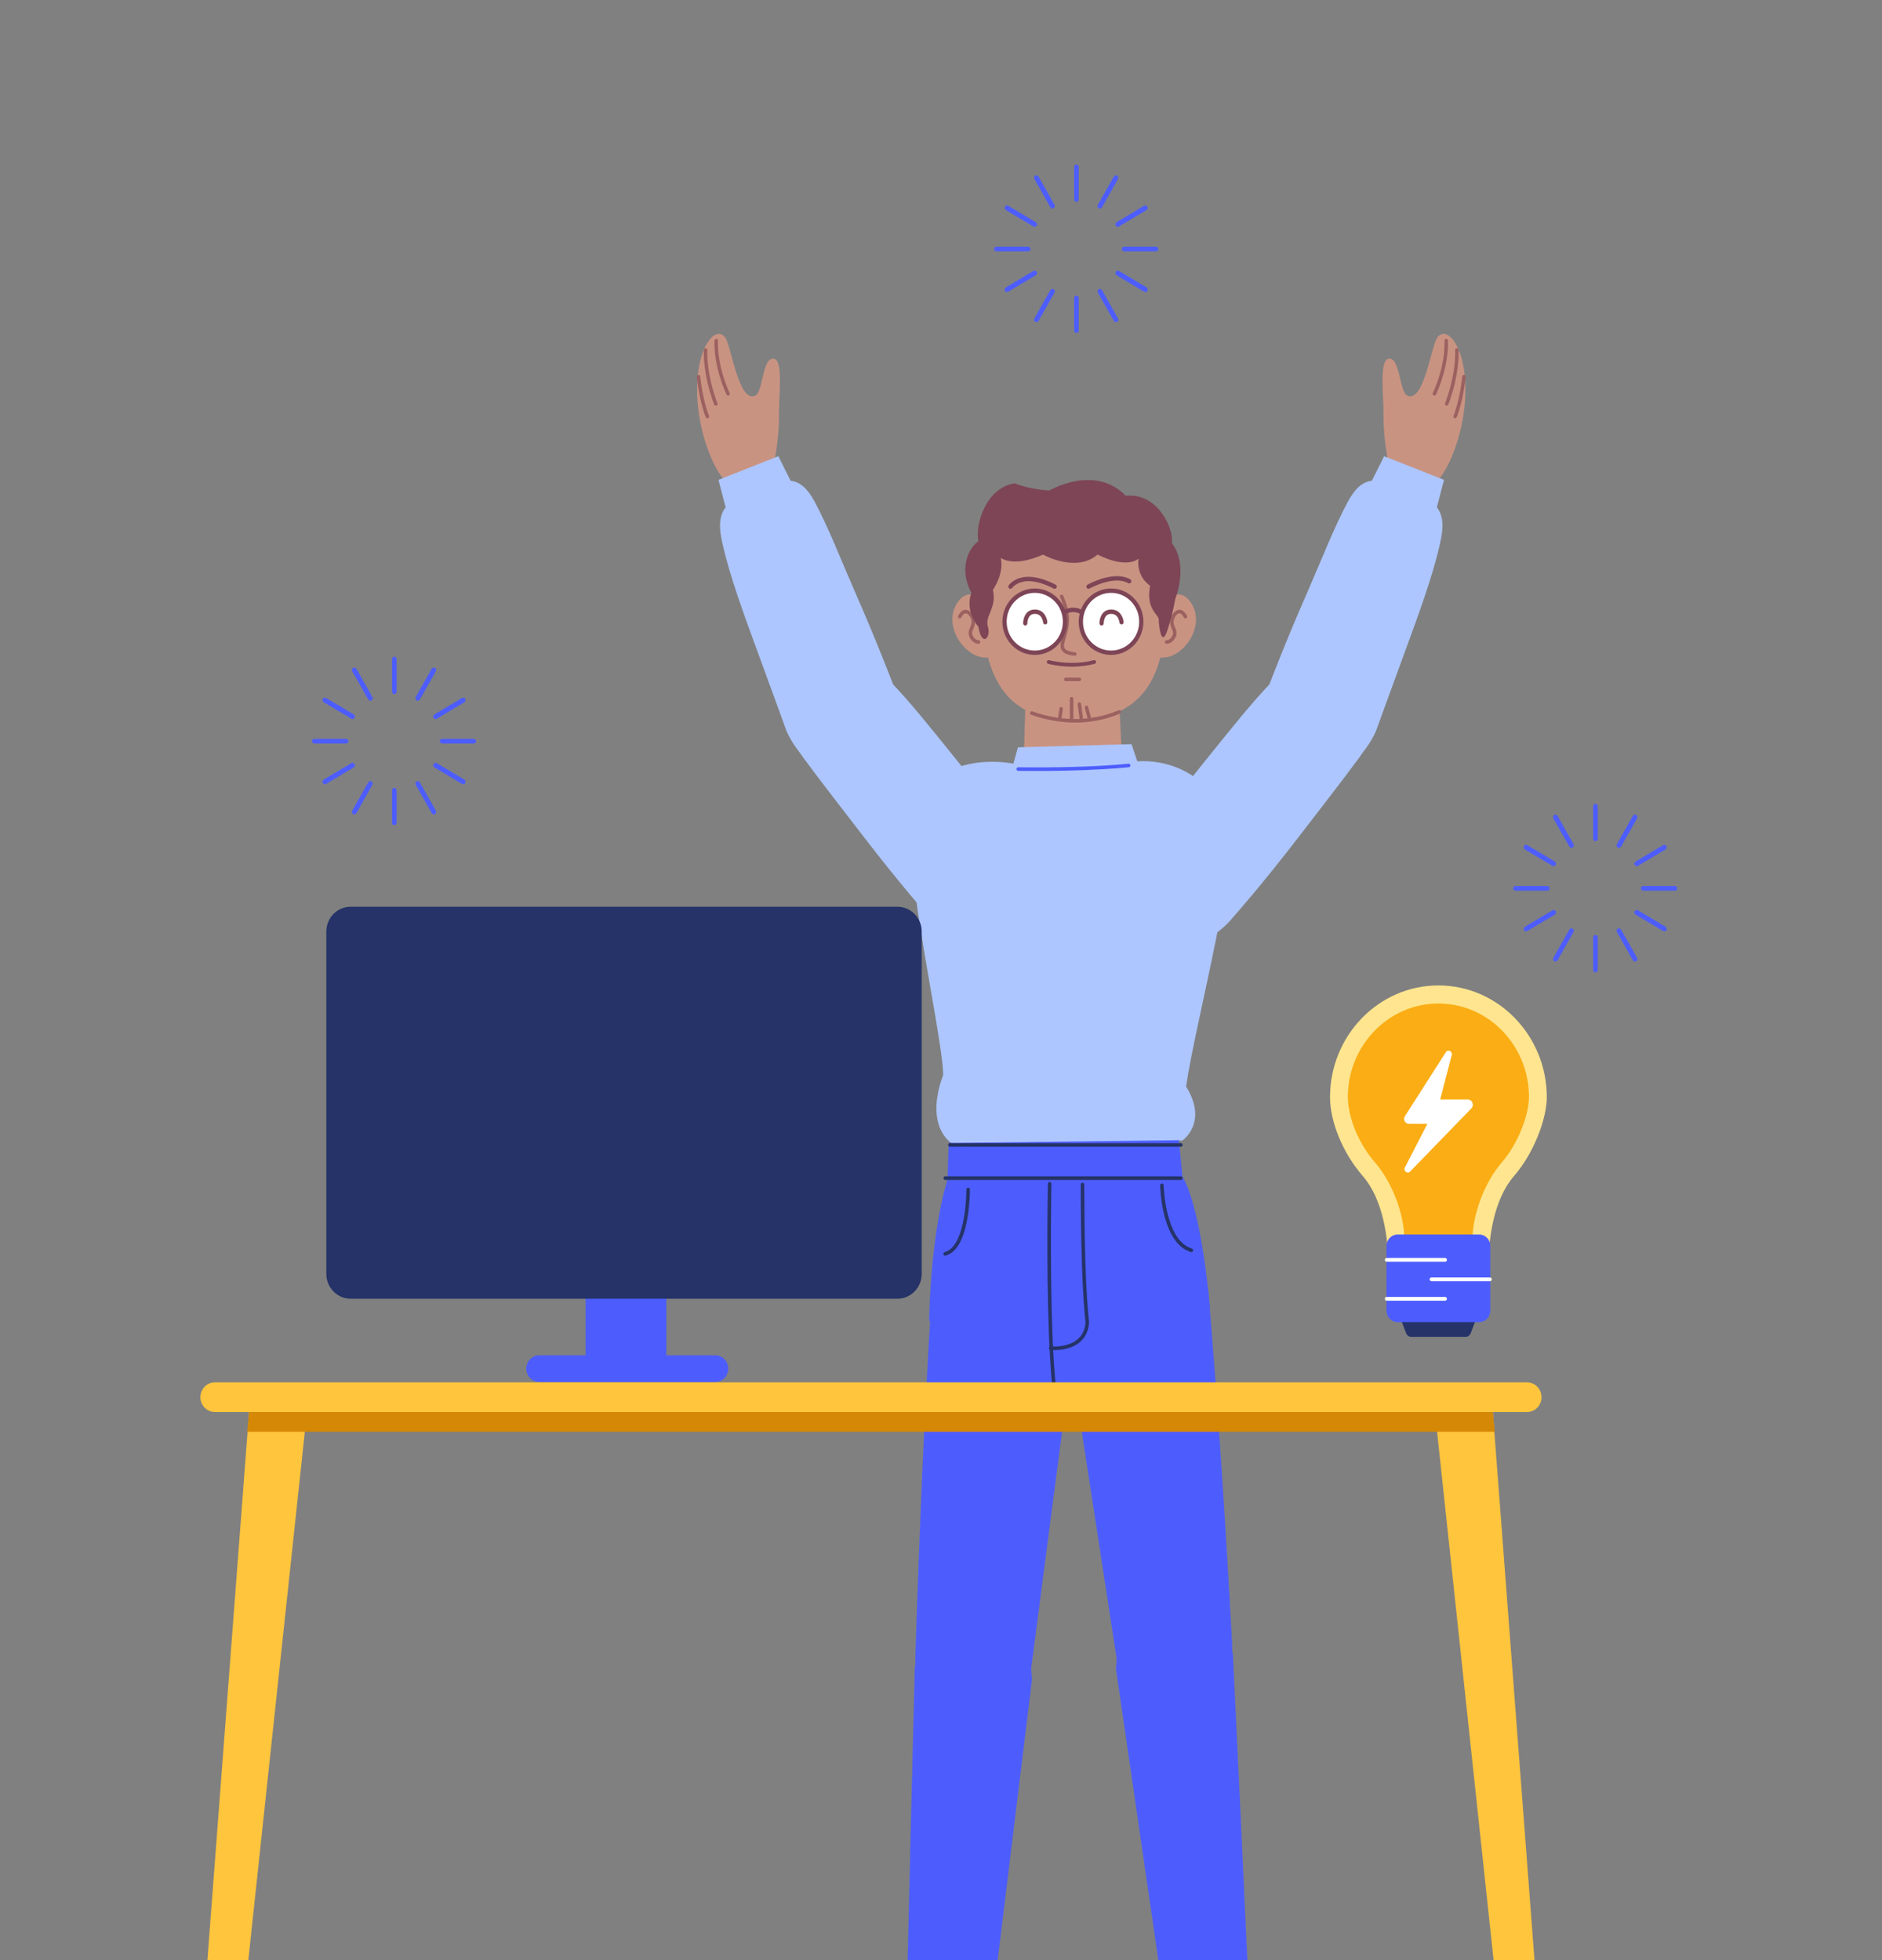 <svg width="240" height="250" viewBox="0 0 240 250" fill="none" xmlns="http://www.w3.org/2000/svg">
    <rect x="0" y="0" width="240" height="250" fill="#808080" stroke="none"/>
    <g clip-path="url(#clip0_428_4)">
        <path fill-rule="evenodd" clip-rule="evenodd"
              d="M157.128 209.66C156.259 193.855 155.204 177.527 154.076 164.557C154.076 164.557 151.708 155.269 143.442 157.46C135.34 159.608 136.059 170.247 136.059 170.247L142.444 211.839C142.444 211.839 143.558 218.601 150.88 217.379C157.558 216.265 157.128 209.66 157.128 209.66Z"
              fill="#4D5DFD"/>
        <path fill-rule="evenodd" clip-rule="evenodd"
              d="M154.364 249.242C151.427 248.965 149.007 251.571 149.421 254.568C149.899 258.017 150.52 262.678 151.122 267.708C151.743 272.885 152.266 277.174 152.685 277.679C154.527 279.909 157.802 280.455 161.32 282.479C164.103 284.08 164.642 284.928 168.006 285.2C172.775 285.586 170.383 283.789 164.524 277.919C159.304 272.69 159.335 269.965 159.335 269.965L158.51 253.67C158.392 251.341 156.626 249.455 154.364 249.242Z"
              fill="#C99382"/>
        <path fill-rule="evenodd" clip-rule="evenodd"
              d="M157.227 211.052C158.577 238.422 159.825 267.048 159.825 267.048L150.196 267.055L142.321 212.917C142.321 212.917 142.157 204.676 149.544 203.983C156.21 203.359 157.227 211.052 157.227 211.052Z"
              fill="#4D5DFD"/>
        <path fill-rule="evenodd" clip-rule="evenodd"
              d="M116.729 211.3C117.239 195.479 117.923 179.129 118.757 166.137C118.757 166.137 120.914 156.794 129.227 158.787C137.376 160.74 136.898 171.395 136.898 171.395L131.458 213.127C131.458 213.127 130.498 219.914 123.15 218.867C116.448 217.914 116.729 211.3 116.729 211.3Z"
              fill="#4D5DFD"/>
        <path fill-rule="evenodd" clip-rule="evenodd"
              d="M116.661 212.693C115.933 240.088 115.333 268.737 115.333 268.737L124.96 268.513L131.605 214.201C131.605 214.201 131.583 205.959 124.182 205.443C117.503 204.977 116.661 212.693 116.661 212.693Z"
              fill="#4D5DFD"/>
        <path fill-rule="evenodd" clip-rule="evenodd"
              d="M142.984 94.888L142.565 85.853L130.892 85.86L130.607 94.951C130.48 98.469 133.203 101.403 136.632 101.442C136.698 101.442 136.763 101.443 136.828 101.444C140.335 101.485 143.151 98.484 142.984 94.888Z"
              fill="#C99382"/>
        <path fill-rule="evenodd" clip-rule="evenodd"
              d="M145.038 97.116L144.293 94.91L129.811 95.316L129.229 97.404C129.229 97.404 120.836 95.524 116.712 102.177C114.122 106.358 120.177 131.484 120.279 137.093C117.815 143.793 121.396 145.836 121.396 145.836L150.768 145.474C150.768 145.474 154.131 143.187 151.252 138.583C152.432 130.347 158.467 108.272 156.519 104.207C152.649 96.129 145.038 97.116 145.038 97.116Z"
              fill="#ADC6FF"/>
        <path d="M143.916 97.405C144.037 97.393 144.145 97.484 144.157 97.609C144.168 97.734 144.079 97.845 143.958 97.856C142.99 97.951 141.955 98.03 140.862 98.096C137.525 98.296 134.03 98.354 130.972 98.329L129.838 98.315C129.716 98.312 129.619 98.209 129.621 98.083C129.624 97.958 129.725 97.859 129.846 97.861L130.471 97.87C133.637 97.906 137.325 97.853 140.836 97.643C141.925 97.578 142.954 97.499 143.916 97.405Z"
              fill="#4D5DFD"/>
        <path fill-rule="evenodd" clip-rule="evenodd"
              d="M154.312 166.961C153.371 156.743 151.91 151.978 150.794 150.059C126.807 150.763 120.832 150.439 120.832 150.439C120.832 150.439 118.779 156.402 118.483 168.397C118.483 168.397 126.867 178.995 136.397 178.995C144.989 178.995 154.312 166.961 154.312 166.961Z"
              fill="#4D5DFD"/>
        <path fill-rule="evenodd" clip-rule="evenodd"
              d="M150.794 150.059L150.34 145.425L120.968 145.787L120.832 150.428C120.832 150.428 136.377 151.043 150.794 150.059Z"
              fill="#4D5DFD"/>
        <path d="M133.858 150.75C133.983 150.753 134.082 150.859 134.08 150.987L134.059 152.266C134.056 152.523 134.052 152.796 134.049 153.084C133.998 157.411 134.003 162.065 134.101 166.433L134.116 167.068C134.24 172 134.477 175.932 134.851 178.507C134.869 178.634 134.784 178.752 134.661 178.77C134.537 178.789 134.422 178.702 134.404 178.575L134.356 178.236C133.991 175.524 133.763 171.478 133.65 166.444C133.559 162.434 133.547 158.185 133.585 154.168L133.613 151.884L133.628 150.977C133.63 150.849 133.734 150.748 133.858 150.75Z"
              fill="#253368"/>
        <path d="M138.051 150.849C138.176 150.85 138.277 150.954 138.276 151.082L138.277 152.548C138.279 153.243 138.284 154.032 138.292 154.893C138.313 156.885 138.349 158.855 138.407 160.718L138.427 161.336C138.525 164.264 138.669 166.694 138.866 168.455L138.887 168.635L138.888 168.681C138.758 170.375 137.834 171.409 136.4 171.896C135.611 172.164 134.791 172.232 134.089 172.191L133.981 172.183C133.972 172.183 133.964 172.182 133.958 172.181C133.834 172.168 133.744 172.054 133.757 171.927C133.769 171.799 133.88 171.707 134.004 171.72L134.115 171.728C134.765 171.766 135.532 171.702 136.258 171.455C137.494 171.036 138.276 170.188 138.425 168.775L138.435 168.666L138.417 168.509C138.246 166.977 138.115 164.953 138.019 162.539L137.975 161.352C137.913 159.509 137.872 157.551 137.848 155.562L137.834 154.142C137.828 153.488 137.825 152.885 137.824 152.343V151.08C137.825 150.952 137.927 150.849 138.051 150.849Z"
              fill="#253368"/>
        <path d="M148.169 150.946C148.293 150.944 148.396 151.047 148.398 151.175L148.406 151.395C148.408 151.435 148.41 151.479 148.413 151.528C148.428 151.812 148.453 152.13 148.49 152.471C148.595 153.448 148.771 154.423 149.036 155.331C149.642 157.413 150.61 158.813 151.998 159.244C152.117 159.282 152.185 159.411 152.149 159.534C152.113 159.656 151.986 159.726 151.867 159.688C150.301 159.201 149.248 157.679 148.603 155.464C148.33 154.526 148.148 153.524 148.041 152.522C148.011 152.242 147.988 151.978 147.972 151.733L147.952 151.355C147.949 151.28 147.947 151.221 147.946 151.182C147.944 151.054 148.044 150.948 148.169 150.946Z"
              fill="#253368"/>
        <path d="M123.458 151.483C123.571 151.483 123.664 151.566 123.683 151.676L123.686 151.721L123.684 151.96C123.68 152.256 123.665 152.644 123.634 153.1C123.57 154.057 123.453 155.009 123.269 155.9C122.787 158.238 121.937 159.785 120.584 160.145C120.463 160.177 120.34 160.103 120.309 159.979C120.277 159.855 120.35 159.728 120.471 159.696C121.602 159.395 122.378 157.984 122.827 155.804C123.006 154.936 123.121 154.005 123.184 153.069L123.2 152.809C123.221 152.432 123.231 152.113 123.233 151.872L123.234 151.717C123.233 151.589 123.333 151.484 123.458 151.483Z"
              fill="#253368"/>
        <path d="M128.62 176.735C128.676 176.62 128.812 176.574 128.923 176.631L129.106 176.721L129.297 176.812C129.398 176.86 129.507 176.91 129.623 176.962C130.178 177.213 130.787 177.463 131.431 177.696C132.669 178.145 133.883 178.476 135.016 178.643C136.032 178.792 136.948 178.802 137.739 178.654C137.861 178.631 137.979 178.715 138.001 178.841C138.024 178.967 137.942 179.088 137.819 179.11C136.976 179.268 136.013 179.257 134.952 179.102C133.786 178.931 132.544 178.591 131.281 178.134C130.719 177.93 130.184 177.714 129.687 177.496L129.441 177.387C129.323 177.334 129.211 177.283 129.108 177.234L128.815 177.093C128.773 177.072 128.742 177.056 128.721 177.046C128.61 176.989 128.564 176.849 128.62 176.735Z"
              fill="#253368"/>
        <path fill-rule="evenodd" clip-rule="evenodd"
              d="M147.372 77.411C147.372 77.411 150.353 73.928 152.083 77.222C153.727 80.352 150.341 84.625 147.471 83.766C146.217 80.834 147.372 77.411 147.372 77.411Z"
              fill="#C99382"/>
        <path fill-rule="evenodd" clip-rule="evenodd"
              d="M126.595 77.411C126.595 77.411 123.615 73.928 121.884 77.222C120.241 80.352 123.626 84.625 126.496 83.766C127.75 80.834 126.595 77.411 126.595 77.411Z"
              fill="#C99382"/>
        <path fill-rule="evenodd" clip-rule="evenodd"
              d="M148.595 78.15C148.595 88.972 143.359 91.832 136.9 91.832C130.442 91.832 125.649 89.085 125.207 78.15C124.8 68.09 130.442 64.713 136.9 64.713C143.359 64.713 148.595 68.649 148.595 78.15Z"
              fill="#C99382"/>
        <path fill-rule="evenodd" clip-rule="evenodd"
              d="M137.834 79.342C137.86 81.527 139.606 83.278 141.734 83.251C143.863 83.225 145.568 81.432 145.542 79.247C145.517 77.062 143.77 75.311 141.642 75.337C139.514 75.364 137.808 77.157 137.834 79.342Z"
              fill="white"/>
        <path d="M141.639 75.058C139.36 75.087 137.535 77.006 137.563 79.345C137.59 81.684 139.459 83.558 141.738 83.53C144.016 83.502 145.842 81.583 145.814 79.243C145.787 76.905 143.917 75.031 141.639 75.058ZM141.646 75.616C143.624 75.592 145.247 77.219 145.271 79.25C145.295 81.281 143.71 82.948 141.731 82.973C139.753 82.997 138.129 81.37 138.106 79.339C138.082 77.343 139.612 75.699 141.542 75.619L141.646 75.616Z"
              fill="#7D4556"/>
        <path d="M140.747 79.533C140.73 79.669 140.618 79.776 140.48 79.777C140.343 79.779 140.228 79.676 140.209 79.54L140.206 79.502C140.204 79.273 140.245 78.965 140.373 78.651C140.599 78.099 141.03 77.748 141.68 77.74C142.325 77.732 142.78 78.046 143.053 78.557C143.209 78.848 143.276 79.135 143.294 79.338C143.307 79.491 143.197 79.627 143.047 79.64C142.898 79.654 142.766 79.541 142.753 79.387L142.746 79.338C142.742 79.307 142.734 79.266 142.722 79.218C142.691 79.083 142.643 78.948 142.577 78.825C142.395 78.485 142.116 78.293 141.686 78.298C141.271 78.303 141.022 78.506 140.874 78.867C140.82 79 140.784 79.147 140.764 79.294C140.757 79.348 140.753 79.396 140.751 79.434L140.747 79.533Z"
              fill="#7D4556"/>
        <path d="M129.239 74.103C130.43 73.328 132.201 73.328 134.617 74.568C134.751 74.637 134.805 74.804 134.738 74.942C134.671 75.08 134.508 75.136 134.374 75.067C132.12 73.91 130.55 73.91 129.529 74.574C129.386 74.667 129.269 74.766 129.175 74.863L129.122 74.921C129.108 74.938 129.097 74.952 129.089 74.962L129.08 74.975C128.995 75.102 128.826 75.135 128.702 75.047C128.578 74.961 128.547 74.787 128.631 74.66C128.731 74.511 128.929 74.304 129.239 74.103Z"
              fill="#7D4556"/>
        <path d="M142.165 73.492C142.912 73.451 143.578 73.574 144.137 73.893C144.268 73.968 144.315 74.137 144.242 74.272C144.17 74.407 144.004 74.455 143.873 74.38C143.413 74.118 142.846 74.013 142.194 74.049C141.52 74.086 140.79 74.269 140.054 74.552C139.82 74.641 139.599 74.737 139.394 74.832L139.243 74.905C139.097 74.976 138.993 75.031 138.939 75.062C138.808 75.136 138.642 75.087 138.57 74.952C138.498 74.817 138.545 74.648 138.677 74.573L138.785 74.515C138.844 74.483 138.92 74.445 139.009 74.401C139.269 74.274 139.556 74.148 139.864 74.029C140.648 73.728 141.428 73.532 142.165 73.492Z"
              fill="#7D4556"/>
        <path d="M135.28 75.864C135.388 75.807 135.521 75.851 135.577 75.963L135.626 76.067C135.646 76.112 135.669 76.166 135.696 76.229C135.784 76.437 135.871 76.67 135.953 76.921C136.22 77.748 136.364 78.583 136.319 79.372C136.291 79.852 136.206 80.29 136.049 80.854L135.819 81.659C135.661 82.231 135.659 82.344 135.715 82.554C135.802 82.881 136.188 83.091 137.09 83.192C137.211 83.205 137.299 83.317 137.286 83.442C137.273 83.566 137.164 83.656 137.042 83.642C135.979 83.524 135.436 83.229 135.289 82.674L135.262 82.569C135.197 82.28 135.229 82.104 135.48 81.229L135.577 80.897C135.756 80.279 135.85 79.832 135.878 79.345C135.919 78.622 135.784 77.841 135.533 77.065C135.471 76.874 135.406 76.694 135.34 76.53L135.29 76.409C135.241 76.292 135.203 76.21 135.183 76.169C135.127 76.057 135.171 75.92 135.28 75.864Z"
              fill="#9B6160"/>
        <path d="M139.488 84.2C139.612 84.166 139.739 84.243 139.771 84.371C139.803 84.498 139.728 84.628 139.604 84.661C137.91 85.112 136.154 85.112 134.531 84.842C134.341 84.811 134.167 84.777 134.01 84.743L133.794 84.694C133.734 84.68 133.689 84.668 133.66 84.66C133.537 84.626 133.464 84.495 133.497 84.368C133.531 84.241 133.659 84.166 133.782 84.2L133.996 84.253C134.173 84.293 134.377 84.334 134.605 84.372C136.169 84.632 137.864 84.632 139.488 84.2Z"
              fill="#7D4556"/>
        <path fill-rule="evenodd" clip-rule="evenodd"
              d="M128.103 79.342C128.129 81.527 129.875 83.278 132.004 83.251C134.132 83.225 135.837 81.432 135.812 79.247C135.786 77.062 134.04 75.311 131.911 75.337C129.783 75.364 128.078 77.157 128.103 79.342Z"
              fill="white"/>
        <path d="M131.908 75.058C129.63 75.087 127.805 77.006 127.832 79.345C127.859 81.684 129.729 83.558 132.007 83.53C134.286 83.502 136.111 81.583 136.084 79.244C136.056 76.904 134.187 75.031 131.908 75.058ZM131.915 75.616C133.893 75.592 135.516 77.219 135.54 79.25C135.564 81.281 133.979 82.948 132.001 82.973C130.022 82.997 128.399 81.37 128.375 79.339C128.352 77.343 129.881 75.699 131.811 75.619L131.915 75.616Z"
              fill="#7D4556"/>
        <path d="M131.016 79.533C130.999 79.669 130.887 79.776 130.749 79.777C130.612 79.779 130.497 79.676 130.478 79.54L130.475 79.502C130.473 79.273 130.514 78.965 130.642 78.651C130.868 78.099 131.299 77.748 131.948 77.74C132.593 77.732 133.048 78.046 133.321 78.557C133.477 78.848 133.545 79.135 133.562 79.338C133.576 79.491 133.465 79.627 133.316 79.64C133.166 79.654 133.035 79.541 133.021 79.387L133.015 79.338C133.01 79.307 133.002 79.266 132.991 79.218C132.959 79.083 132.911 78.948 132.845 78.825C132.663 78.485 132.385 78.293 131.955 78.298C131.54 78.303 131.29 78.506 131.143 78.867C131.089 79 131.053 79.147 131.033 79.294L131.023 79.393C131.02 79.422 131.019 79.448 131.018 79.468V79.496L131.016 79.533Z"
              fill="#7D4556"/>
        <path d="M136.037 77.646C136.594 77.463 137.184 77.439 137.747 77.683C137.797 77.704 137.847 77.728 137.896 77.754L137.969 77.795L137.701 78.28C137.647 78.249 137.592 78.221 137.536 78.196C137.111 78.013 136.647 78.031 136.203 78.177C136.097 78.212 136.015 78.246 135.965 78.271L135.938 78.284L135.686 77.791C135.757 77.752 135.877 77.698 136.037 77.646Z"
              fill="#7D4556"/>
        <path d="M142.649 90.598C142.762 90.551 142.891 90.606 142.937 90.722C142.983 90.838 142.929 90.971 142.816 91.018C138.949 92.639 134.991 92.397 131.501 91.164C131.386 91.123 131.324 90.994 131.364 90.876C131.404 90.757 131.53 90.694 131.645 90.735C135.042 91.935 138.897 92.172 142.649 90.598Z"
              fill="#9B6160"/>
        <path d="M137.647 86.426C137.769 86.426 137.868 86.528 137.868 86.653C137.868 86.766 137.788 86.859 137.683 86.877L137.647 86.88H135.905C135.783 86.88 135.684 86.778 135.684 86.653C135.684 86.54 135.764 86.447 135.869 86.429L135.905 86.426H137.647Z"
              fill="#9B6160"/>
        <path d="M136.652 88.895C136.762 88.895 136.853 88.978 136.87 89.085L136.873 89.122V91.592C136.873 91.717 136.774 91.819 136.652 91.819C136.542 91.819 136.451 91.737 136.434 91.629L136.431 91.592V89.122C136.431 88.997 136.53 88.895 136.652 88.895Z"
              fill="#9B6160"/>
        <path d="M137.617 89.579C137.726 89.564 137.827 89.632 137.858 89.737L137.866 89.773L138.114 91.646C138.131 91.77 138.046 91.885 137.925 91.901C137.816 91.917 137.715 91.848 137.684 91.743L137.676 91.707L137.428 89.834C137.411 89.71 137.496 89.596 137.617 89.579Z"
              fill="#9B6160"/>
        <path d="M135.322 90.173L135.358 90.175C135.467 90.193 135.544 90.288 135.545 90.397L135.543 90.434L135.377 91.541C135.359 91.665 135.246 91.75 135.125 91.731C135.017 91.714 134.939 91.618 134.938 91.509L134.941 91.472L135.106 90.365C135.123 90.254 135.216 90.174 135.322 90.173Z"
              fill="#9B6160"/>
        <path d="M138.502 90.01C138.608 89.981 138.717 90.036 138.76 90.136L138.772 90.17L139.104 91.448C139.135 91.569 139.065 91.693 138.947 91.725C138.841 91.754 138.733 91.699 138.689 91.6L138.677 91.565L138.345 90.287C138.314 90.166 138.384 90.042 138.502 90.01Z"
              fill="#9B6160"/>
        <path d="M122.424 78.181C122.911 77.588 123.557 77.588 124.165 78.558C124.414 79.142 124.392 79.531 124.175 80.075L124.052 80.371C123.922 80.704 123.931 80.916 124.146 81.248C124.21 81.346 124.283 81.425 124.365 81.488C124.512 81.602 124.659 81.648 124.757 81.656L124.792 81.658C124.914 81.658 125.013 81.76 125.013 81.885C125.013 82.01 124.914 82.112 124.792 82.112C124.608 82.112 124.353 82.046 124.1 81.851C123.979 81.758 123.87 81.641 123.779 81.5C123.494 81.061 123.464 80.709 123.612 80.283L123.663 80.149C123.672 80.127 123.688 80.09 123.73 79.992C123.938 79.5 123.966 79.224 123.777 78.772C123.355 78.103 123.066 78.103 122.761 78.474C122.676 78.577 122.616 78.682 122.586 78.746C122.534 78.859 122.403 78.908 122.292 78.854C122.182 78.801 122.135 78.666 122.187 78.552C122.231 78.456 122.31 78.319 122.424 78.181Z"
              fill="#9B6160"/>
        <path d="M149.413 78.526C150.004 77.587 150.65 77.587 151.137 78.181C151.251 78.319 151.33 78.456 151.374 78.552C151.426 78.666 151.378 78.801 151.268 78.854C151.158 78.907 151.026 78.859 150.974 78.746C150.945 78.681 150.884 78.577 150.799 78.474C150.495 78.102 150.206 78.102 149.801 78.74C149.607 79.193 149.62 79.465 149.794 79.902L149.918 80.202C150.099 80.666 150.085 81.034 149.782 81.499C149.69 81.641 149.582 81.758 149.46 81.852C149.207 82.046 148.953 82.112 148.769 82.112C148.647 82.112 148.548 82.01 148.548 81.885C148.548 81.772 148.628 81.679 148.733 81.661L148.769 81.658C148.865 81.658 149.03 81.616 149.196 81.488C149.277 81.426 149.35 81.347 149.414 81.248C149.616 80.938 149.636 80.733 149.532 80.436L149.469 80.276C149.46 80.252 149.446 80.22 149.426 80.172C149.173 79.576 149.132 79.176 149.413 78.526Z"
              fill="#9B6160"/>
        <path fill-rule="evenodd" clip-rule="evenodd"
              d="M124.764 79.927C124.764 79.927 122.995 77.996 123.879 75.612C122.331 72.774 123.327 70.049 124.764 69.027C124.322 66.53 125.98 62.102 129.409 61.648C131.427 62.471 133.832 62.556 133.832 62.556C133.832 62.556 139.582 59.15 143.563 63.237C147.654 62.783 149.756 67.551 149.423 69.254C151.635 72.093 149.866 76.407 149.866 76.407C149.866 76.407 149.619 78.076 148.871 80.381C148.097 82.765 147.765 79.7 147.765 79.019C147.765 78.337 146.107 77.77 146.659 74.704C144.779 73.342 145.194 71.242 145.194 71.242C145.194 71.242 143.839 72.66 139.969 70.731C137.204 73.115 133.002 70.731 133.002 70.731C133.002 70.731 129.602 72.405 127.611 71.156C127.611 71.156 128.164 72.859 126.617 75.243C127.17 77.514 125.538 78.564 125.98 79.927C126.422 81.289 125.207 82.651 124.764 79.927Z"
              fill="#7D4556"/>
        <path fill-rule="evenodd" clip-rule="evenodd"
              d="M118.597 117.078C118.597 117.078 123.744 123.693 129.567 118.75C135.505 113.709 130.042 107.224 130.042 107.224C130.042 107.224 126.519 102.554 122.08 97.042C118.611 92.735 115.965 89.416 113.49 86.877C110.819 84.137 106.643 83.63 103.916 85.945C99.771 89.464 100.138 93.498 102.398 96.578C104.595 99.575 107.682 103.523 110.175 106.77C114.971 113.013 118.597 117.078 118.597 117.078Z"
              fill="#ADC6FF"/>
        <path fill-rule="evenodd" clip-rule="evenodd"
              d="M89.438 54.482C89.438 54.482 90.95 61.679 94.23 62.474C97.2 63.194 98.607 59.426 98.607 59.426C98.607 59.426 99.382 56.353 99.338 52.812C99.31 50.492 99.897 46.072 98.735 45.768C97.223 45.371 97.34 49.99 96.301 50.462C94.195 51.417 93.263 44.17 92.497 43.078C91.002 40.944 87.56 45.863 89.438 54.482Z"
              fill="#C99382"/>
        <path d="M91.346 43.225C91.468 43.229 91.563 43.334 91.559 43.459C91.51 44.991 91.795 46.608 92.303 48.198C92.467 48.713 92.642 49.187 92.818 49.609L92.907 49.817L93.042 50.116C93.045 50.122 93.047 50.127 93.05 50.132C93.105 50.244 93.061 50.38 92.952 50.437C92.843 50.493 92.71 50.448 92.655 50.336L92.587 50.191L92.503 50.002C92.474 49.935 92.443 49.863 92.412 49.787C92.231 49.354 92.051 48.867 91.883 48.34C91.361 46.703 91.066 45.036 91.118 43.444C91.122 43.319 91.224 43.221 91.346 43.225Z"
              fill="#9B6160"/>
        <path d="M90.005 44.418C90.127 44.428 90.218 44.537 90.208 44.662L90.204 44.757C90.183 45.289 90.214 46.037 90.34 46.965C90.529 48.361 90.896 49.863 91.485 51.433C91.528 51.55 91.471 51.681 91.358 51.726C91.244 51.771 91.116 51.713 91.072 51.596C90.471 49.992 90.095 48.457 89.902 47.027C89.781 46.136 89.745 45.401 89.758 44.853L89.765 44.67C89.766 44.651 89.767 44.637 89.768 44.627C89.777 44.502 89.884 44.408 90.005 44.418Z"
              fill="#9B6160"/>
        <path d="M89.051 47.81C89.172 47.796 89.282 47.885 89.295 48.01C89.41 49.041 89.566 49.976 89.754 50.815C89.899 51.468 90.055 52.024 90.211 52.486L90.273 52.667C90.294 52.724 90.313 52.777 90.332 52.826L90.406 53.012C90.409 53.018 90.411 53.023 90.413 53.027C90.464 53.141 90.416 53.275 90.305 53.328C90.194 53.381 90.063 53.331 90.012 53.218L89.966 53.108L89.95 53.067C89.902 52.946 89.849 52.802 89.793 52.634C89.632 52.157 89.472 51.585 89.323 50.916C89.132 50.061 88.973 49.11 88.856 48.061C88.843 47.937 88.93 47.824 89.051 47.81Z"
              fill="#9B6160"/>
        <path fill-rule="evenodd" clip-rule="evenodd"
              d="M113.918 87.368C113.918 87.368 116.698 95.576 110.092 98.185C103.28 100.875 100.259 93.128 100.259 93.128C100.259 93.128 98.264 87.623 95.776 80.848C94.258 76.712 92.67 72.111 91.984 68.601C91.24 64.8 93.043 63.681 96.345 62.377C100.267 60.828 102.042 60.598 103.872 63.966C105.617 67.178 107.401 71.781 108.942 75.284C111.879 81.962 113.918 87.368 113.918 87.368Z"
              fill="#ADC6FF"/>
        <path fill-rule="evenodd" clip-rule="evenodd"
              d="M91.623 61.202L99.26 58.185L101.795 63.266L93.059 66.717L91.623 61.202Z" fill="#ADC6FF"/>
        <path fill-rule="evenodd" clip-rule="evenodd"
              d="M157.171 117.078C157.171 117.078 152.024 123.693 146.202 118.75C140.264 113.709 145.727 107.224 145.727 107.224C145.727 107.224 149.249 102.554 153.688 97.042C157.157 92.735 159.803 89.416 162.278 86.877C164.95 84.137 169.126 83.63 171.853 85.945C175.998 89.464 175.63 93.498 173.37 96.578C171.173 99.575 168.086 103.523 165.593 106.77C160.797 113.013 157.171 117.078 157.171 117.078Z"
              fill="#ADC6FF"/>
        <path fill-rule="evenodd" clip-rule="evenodd"
              d="M186.331 54.482C186.331 54.482 184.819 61.679 181.539 62.474C178.569 63.194 177.161 59.426 177.161 59.426C177.161 59.426 176.387 56.353 176.43 52.812C176.459 50.492 175.872 46.072 177.033 45.768C178.546 45.371 178.428 49.99 179.468 50.462C181.574 51.417 182.506 44.17 183.272 43.078C184.767 40.944 188.209 45.863 186.331 54.482Z"
              fill="#C99382"/>
        <path d="M184.423 43.225C184.545 43.221 184.647 43.319 184.651 43.444C184.702 45.036 184.408 46.703 183.886 48.34C183.718 48.867 183.537 49.354 183.357 49.787L183.265 50.002L183.182 50.191C183.15 50.261 183.126 50.31 183.114 50.336C183.059 50.448 182.926 50.493 182.817 50.437C182.708 50.38 182.664 50.244 182.719 50.132L182.764 50.036L182.781 49.998C182.832 49.887 182.889 49.757 182.951 49.609C183.126 49.187 183.302 48.713 183.466 48.198C183.973 46.608 184.259 44.991 184.21 43.459C184.205 43.334 184.301 43.229 184.423 43.225Z"
              fill="#9B6160"/>
        <path d="M185.764 44.418C185.885 44.408 185.992 44.502 186.001 44.627L186.007 44.739C186.028 45.297 185.996 46.072 185.867 47.027C185.673 48.457 185.298 49.992 184.697 51.596C184.653 51.713 184.525 51.771 184.411 51.726C184.297 51.681 184.241 51.55 184.284 51.433C184.873 49.863 185.24 48.361 185.429 46.965C185.546 46.099 185.581 45.389 185.569 44.866L185.565 44.757C185.563 44.709 185.562 44.677 185.56 44.662C185.551 44.537 185.642 44.428 185.764 44.418Z"
              fill="#9B6160"/>
        <path d="M186.718 47.81C186.839 47.824 186.926 47.937 186.912 48.061C186.796 49.109 186.637 50.061 186.446 50.916C186.313 51.51 186.172 52.029 186.029 52.471L185.976 52.634C185.931 52.768 185.888 52.887 185.848 52.991L185.788 53.144C185.775 53.177 185.764 53.201 185.757 53.217C185.706 53.331 185.574 53.38 185.464 53.328C185.353 53.275 185.305 53.14 185.356 53.026L185.395 52.934L185.41 52.897C185.454 52.783 185.504 52.646 185.558 52.486C185.714 52.024 185.869 51.467 186.015 50.815C186.202 49.976 186.359 49.041 186.473 48.009C186.486 47.897 186.576 47.814 186.682 47.809L186.718 47.81Z"
              fill="#9B6160"/>
        <path fill-rule="evenodd" clip-rule="evenodd"
              d="M161.85 87.368C161.85 87.368 159.071 95.576 165.676 98.185C172.488 100.875 175.51 93.128 175.51 93.128C175.51 93.128 177.504 87.623 179.992 80.848C181.511 76.712 183.099 72.111 183.785 68.601C184.529 64.8 182.726 63.681 179.423 62.377C175.501 60.828 173.726 60.598 171.897 63.966C170.152 67.178 168.367 71.781 166.826 75.284C163.89 81.962 161.85 87.368 161.85 87.368Z"
              fill="#ADC6FF"/>
        <path fill-rule="evenodd" clip-rule="evenodd"
              d="M184.145 61.202L176.508 58.185L173.973 63.266L182.71 66.717L184.145 61.202Z" fill="#ADC6FF"/>
        <path d="M150.587 145.796C150.712 145.796 150.813 145.9 150.813 146.028C150.813 146.144 150.731 146.239 150.624 146.257L150.587 146.26H121.131C121.006 146.26 120.905 146.156 120.905 146.028C120.905 145.913 120.987 145.817 121.095 145.799L121.131 145.796H150.587Z"
              fill="#253368"/>
        <path d="M150.587 150.03C150.712 150.03 150.813 150.134 150.813 150.262C150.813 150.378 150.731 150.473 150.623 150.491L150.587 150.494H120.542C120.417 150.494 120.316 150.39 120.316 150.262C120.316 150.147 120.398 150.051 120.505 150.033L120.542 150.03H150.587Z"
              fill="#253368"/>
        <path d="M49.995 88.208C49.995 88.38 50.124 88.519 50.283 88.519C50.442 88.519 50.571 88.38 50.571 88.208V84.064C50.571 83.892 50.442 83.753 50.283 83.753C50.124 83.753 49.995 83.892 49.995 84.064V88.208Z"
              fill="#4D5DFD"/>
        <path d="M46.958 89.217C47.014 89.317 47.117 89.373 47.223 89.373C47.275 89.373 47.328 89.36 47.376 89.331C47.523 89.245 47.573 89.053 47.489 88.904L45.445 85.29C45.36 85.141 45.173 85.089 45.026 85.176C44.88 85.262 44.829 85.453 44.914 85.603L46.958 89.217Z"
              fill="#4D5DFD"/>
        <path d="M44.952 91.707C44.9 91.707 44.848 91.693 44.8 91.664L41.28 89.566C41.134 89.479 41.084 89.287 41.169 89.136C41.253 88.986 41.439 88.934 41.585 89.021L45.105 91.119C45.25 91.206 45.3 91.399 45.216 91.549C45.16 91.65 45.057 91.707 44.952 91.707Z"
              fill="#4D5DFD"/>
        <path d="M40.086 94.829H44.122C44.289 94.829 44.425 94.697 44.425 94.533C44.425 94.37 44.289 94.237 44.122 94.237H40.086C39.919 94.237 39.783 94.37 39.783 94.533C39.783 94.697 39.919 94.829 40.086 94.829Z"
              fill="#4D5DFD"/>
        <path d="M41.433 100.022C41.327 100.022 41.225 99.965 41.169 99.864C41.084 99.713 41.134 99.521 41.28 99.434L44.8 97.336C44.946 97.249 45.132 97.301 45.216 97.451C45.3 97.602 45.25 97.794 45.105 97.881L41.585 99.979C41.537 100.008 41.484 100.022 41.433 100.022Z"
              fill="#4D5DFD"/>
        <path d="M45.026 103.825C45.074 103.853 45.127 103.867 45.179 103.867C45.285 103.867 45.388 103.811 45.445 103.71L47.489 100.097C47.573 99.947 47.523 99.756 47.376 99.669C47.23 99.583 47.042 99.634 46.958 99.784L44.914 103.397C44.829 103.547 44.88 103.738 45.026 103.825Z"
              fill="#4D5DFD"/>
        <path d="M50.283 105.247C50.124 105.247 49.995 105.108 49.995 104.936V100.792C49.995 100.621 50.124 100.482 50.283 100.482C50.442 100.482 50.571 100.621 50.571 100.792V104.936C50.571 105.108 50.442 105.247 50.283 105.247Z"
              fill="#4D5DFD"/>
        <path d="M55.056 103.71C55.113 103.811 55.216 103.867 55.322 103.867C55.374 103.867 55.427 103.853 55.475 103.825C55.622 103.738 55.672 103.547 55.587 103.397L53.544 99.784C53.459 99.634 53.272 99.583 53.125 99.669C52.978 99.756 52.928 99.947 53.013 100.097L55.056 103.71Z"
              fill="#4D5DFD"/>
        <path d="M59.068 100.022C59.017 100.022 58.964 100.008 58.916 99.979L55.397 97.881C55.251 97.794 55.201 97.602 55.285 97.451C55.369 97.301 55.556 97.249 55.702 97.336L59.221 99.434C59.367 99.521 59.417 99.713 59.333 99.864C59.276 99.965 59.174 100.022 59.068 100.022Z"
              fill="#4D5DFD"/>
        <path d="M56.379 94.829H60.415C60.583 94.829 60.718 94.697 60.718 94.533C60.718 94.37 60.583 94.237 60.415 94.237H56.379C56.212 94.237 56.077 94.37 56.077 94.533C56.077 94.697 56.212 94.829 56.379 94.829Z"
              fill="#4D5DFD"/>
        <path d="M55.549 91.707C55.444 91.707 55.342 91.65 55.285 91.549C55.201 91.399 55.251 91.206 55.397 91.119L58.916 89.021C59.062 88.934 59.249 88.986 59.333 89.136C59.417 89.287 59.367 89.479 59.221 89.566L55.702 91.665C55.654 91.693 55.601 91.707 55.549 91.707Z"
              fill="#4D5DFD"/>
        <path d="M53.125 89.331C53.173 89.36 53.226 89.373 53.278 89.373C53.384 89.373 53.487 89.317 53.544 89.217L55.587 85.603C55.672 85.454 55.622 85.262 55.475 85.176C55.328 85.089 55.141 85.141 55.056 85.29L53.013 88.904C52.928 89.053 52.978 89.245 53.125 89.331Z"
              fill="#4D5DFD"/>
        <path d="M136.984 25.431C136.984 25.602 137.113 25.741 137.272 25.741C137.431 25.741 137.56 25.602 137.56 25.431V21.287C137.56 21.115 137.431 20.976 137.272 20.976C137.113 20.976 136.984 21.115 136.984 21.287V25.431Z"
              fill="#4D5DFD"/>
        <path d="M133.947 26.439C134.004 26.54 134.107 26.596 134.213 26.596C134.265 26.596 134.318 26.582 134.366 26.554C134.513 26.468 134.563 26.276 134.478 26.127L132.435 22.513C132.35 22.363 132.163 22.312 132.016 22.398C131.869 22.485 131.819 22.676 131.904 22.826L133.947 26.439Z"
              fill="#4D5DFD"/>
        <path d="M131.942 28.929C131.89 28.929 131.837 28.916 131.789 28.887L128.27 26.789C128.124 26.702 128.074 26.509 128.158 26.359C128.242 26.208 128.429 26.157 128.575 26.244L132.094 28.342C132.24 28.429 132.29 28.621 132.206 28.772C132.149 28.873 132.047 28.929 131.942 28.929Z"
              fill="#4D5DFD"/>
        <path d="M127.076 32.052H131.112C131.279 32.052 131.414 31.919 131.414 31.756C131.414 31.592 131.279 31.46 131.112 31.46H127.076C126.908 31.46 126.773 31.592 126.773 31.756C126.773 31.919 126.908 32.052 127.076 32.052Z"
              fill="#4D5DFD"/>
        <path d="M128.423 37.244C128.317 37.244 128.215 37.188 128.158 37.087C128.074 36.936 128.124 36.744 128.27 36.657L131.789 34.559C131.935 34.472 132.122 34.523 132.206 34.674C132.29 34.824 132.24 35.017 132.094 35.104L128.575 37.202C128.527 37.231 128.474 37.244 128.423 37.244Z"
              fill="#4D5DFD"/>
        <path d="M132.016 41.047C132.064 41.076 132.117 41.089 132.169 41.089C132.275 41.089 132.378 41.033 132.435 40.933L134.478 37.319C134.563 37.17 134.513 36.978 134.366 36.892C134.219 36.805 134.032 36.857 133.947 37.006L131.904 40.62C131.819 40.77 131.869 40.961 132.016 41.047Z"
              fill="#4D5DFD"/>
        <path d="M137.272 42.47C137.113 42.47 136.984 42.331 136.984 42.159V38.015C136.984 37.843 137.113 37.704 137.272 37.704C137.431 37.704 137.56 37.843 137.56 38.015V42.159C137.56 42.331 137.431 42.47 137.272 42.47Z"
              fill="#4D5DFD"/>
        <path d="M142.046 40.933C142.103 41.033 142.206 41.089 142.312 41.089C142.364 41.089 142.417 41.076 142.465 41.047C142.611 40.961 142.662 40.77 142.577 40.62L140.533 37.006C140.449 36.857 140.261 36.805 140.115 36.892C139.968 36.978 139.918 37.17 140.002 37.319L142.046 40.933Z"
              fill="#4D5DFD"/>
        <path d="M146.058 37.244C146.007 37.244 145.954 37.23 145.906 37.202L142.386 35.104C142.241 35.017 142.191 34.824 142.275 34.674C142.359 34.523 142.545 34.472 142.691 34.559L146.211 36.657C146.357 36.744 146.407 36.936 146.322 37.087C146.266 37.188 146.164 37.244 146.058 37.244Z"
              fill="#4D5DFD"/>
        <path d="M143.369 32.052H147.405C147.572 32.052 147.708 31.919 147.708 31.756C147.708 31.592 147.572 31.46 147.405 31.46H143.369C143.202 31.46 143.066 31.592 143.066 31.756C143.066 31.919 143.202 32.052 143.369 32.052Z"
              fill="#4D5DFD"/>
        <path d="M142.539 28.929C142.434 28.929 142.331 28.873 142.275 28.772C142.191 28.621 142.241 28.429 142.386 28.342L145.906 26.244C146.052 26.157 146.238 26.208 146.322 26.359C146.407 26.509 146.357 26.702 146.211 26.789L142.691 28.887C142.643 28.916 142.591 28.929 142.539 28.929Z"
              fill="#4D5DFD"/>
        <path d="M140.115 26.554C140.163 26.582 140.216 26.596 140.268 26.596C140.373 26.596 140.477 26.54 140.533 26.439L142.577 22.826C142.662 22.676 142.611 22.485 142.465 22.398C142.318 22.312 142.131 22.363 142.046 22.513L140.002 26.126C139.918 26.276 139.968 26.468 140.115 26.554Z"
              fill="#4D5DFD"/>
        <path d="M203.172 106.977C203.172 107.148 203.301 107.287 203.46 107.287C203.619 107.287 203.748 107.148 203.748 106.977V102.833C203.748 102.661 203.619 102.522 203.46 102.522C203.301 102.522 203.172 102.661 203.172 102.833V106.977Z"
              fill="#4D5DFD"/>
        <path d="M200.135 107.985C200.192 108.086 200.295 108.142 200.401 108.142C200.453 108.142 200.505 108.128 200.554 108.1C200.7 108.013 200.751 107.822 200.666 107.672L198.622 104.059C198.538 103.909 198.35 103.858 198.203 103.944C198.057 104.031 198.007 104.222 198.091 104.372L200.135 107.985Z"
              fill="#4D5DFD"/>
        <path d="M198.129 110.475C198.077 110.475 198.025 110.462 197.977 110.433L194.457 108.335C194.312 108.248 194.262 108.055 194.346 107.905C194.43 107.754 194.616 107.703 194.762 107.79L198.282 109.888C198.428 109.975 198.478 110.167 198.393 110.318C198.337 110.419 198.234 110.475 198.129 110.475Z"
              fill="#4D5DFD"/>
        <path d="M193.263 113.597H197.299C197.466 113.597 197.602 113.465 197.602 113.302C197.602 113.138 197.466 113.006 197.299 113.006H193.263C193.096 113.006 192.96 113.138 192.96 113.302C192.96 113.465 193.096 113.597 193.263 113.597Z"
              fill="#4D5DFD"/>
        <path d="M194.61 118.79C194.505 118.79 194.402 118.734 194.346 118.633C194.262 118.482 194.312 118.29 194.457 118.203L197.977 116.105C198.123 116.018 198.309 116.069 198.393 116.22C198.478 116.37 198.428 116.563 198.282 116.65L194.762 118.748C194.714 118.776 194.662 118.79 194.61 118.79Z"
              fill="#4D5DFD"/>
        <path d="M198.203 122.593C198.252 122.622 198.304 122.635 198.356 122.635C198.462 122.635 198.565 122.579 198.622 122.479L200.666 118.865C200.751 118.716 200.7 118.524 200.554 118.438C200.407 118.351 200.22 118.403 200.135 118.552L198.091 122.166C198.007 122.316 198.057 122.507 198.203 122.593Z"
              fill="#4D5DFD"/>
        <path d="M203.46 124.016C203.301 124.016 203.172 123.877 203.172 123.705V119.561C203.172 119.389 203.301 119.25 203.46 119.25C203.619 119.25 203.748 119.389 203.748 119.561V123.705C203.748 123.877 203.619 124.016 203.46 124.016Z"
              fill="#4D5DFD"/>
        <path d="M208.234 122.479C208.29 122.579 208.393 122.635 208.499 122.635C208.551 122.635 208.604 122.622 208.652 122.593C208.799 122.507 208.849 122.316 208.764 122.166L206.721 118.552C206.636 118.403 206.449 118.351 206.302 118.438C206.155 118.524 206.105 118.716 206.19 118.865L208.234 122.479Z"
              fill="#4D5DFD"/>
        <path d="M212.246 118.79C212.194 118.79 212.142 118.776 212.094 118.748L208.574 116.65C208.428 116.563 208.378 116.37 208.462 116.22C208.547 116.069 208.733 116.018 208.879 116.105L212.398 118.203C212.544 118.29 212.594 118.482 212.51 118.633C212.454 118.734 212.351 118.79 212.246 118.79Z"
              fill="#4D5DFD"/>
        <path d="M209.556 113.597H213.593C213.76 113.597 213.895 113.465 213.895 113.302C213.895 113.138 213.76 113.006 213.593 113.006H209.556C209.389 113.006 209.254 113.138 209.254 113.302C209.254 113.465 209.389 113.597 209.556 113.597Z"
              fill="#4D5DFD"/>
        <path d="M208.727 110.475C208.621 110.475 208.519 110.419 208.462 110.318C208.378 110.167 208.428 109.975 208.574 109.888L212.094 107.79C212.239 107.703 212.426 107.754 212.51 107.905C212.594 108.055 212.544 108.248 212.398 108.335L208.879 110.433C208.831 110.462 208.778 110.475 208.727 110.475Z"
              fill="#4D5DFD"/>
        <path d="M206.302 108.1C206.35 108.128 206.403 108.142 206.455 108.142C206.561 108.142 206.664 108.086 206.721 107.985L208.765 104.372C208.849 104.222 208.799 104.031 208.652 103.944C208.506 103.858 208.318 103.909 208.234 104.059L206.19 107.672C206.105 107.822 206.155 108.013 206.302 108.1Z"
              fill="#4D5DFD"/>
        <path fill-rule="evenodd" clip-rule="evenodd"
              d="M26.088 283.607C24.905 283.607 23.973 282.573 24.065 281.363L31.764 180.095H39.141L28.273 281.752C28.16 282.808 27.292 283.607 26.257 283.607"
              fill="#FFC53D"/>
        <path fill-rule="evenodd" clip-rule="evenodd"
              d="M196.048 283.607C197.231 283.607 198.163 282.573 198.07 281.363L190.372 180.095H182.995L193.862 281.752C193.975 282.808 194.844 283.607 195.879 283.607"
              fill="#FFC53D"/>
        <path fill-rule="evenodd" clip-rule="evenodd"
              d="M194.735 180.095H27.401C26.793 180.095 26.225 179.788 25.881 179.274C25.04 178.018 25.916 176.308 27.401 176.308H194.735C196.22 176.308 197.096 178.018 196.255 179.274C195.911 179.788 195.343 180.095 194.735 180.095Z"
              fill="#FFC53D"/>
        <path fill-rule="evenodd" clip-rule="evenodd"
              d="M190.618 182.62H31.518L31.764 180.095H190.372L190.618 182.62Z" fill="#D48806"/>
        <path fill-rule="evenodd" clip-rule="evenodd" d="M74.67 173.417H84.974V165.104H74.67V173.417Z"
              fill="#4D5DFD"/>
        <path fill-rule="evenodd" clip-rule="evenodd"
              d="M91.218 176.263H68.77C67.856 176.263 67.114 175.501 67.114 174.563C67.114 173.623 67.856 172.862 68.77 172.862H91.218C92.133 172.862 92.874 173.623 92.874 174.563C92.874 175.501 92.133 176.263 91.218 176.263Z"
              fill="#4D5DFD"/>
        <path fill-rule="evenodd" clip-rule="evenodd"
              d="M114.442 165.644H44.711C42.999 165.644 41.611 164.219 41.611 162.462V118.828C41.611 117.071 42.999 115.646 44.711 115.646H114.442C116.153 115.646 117.541 117.071 117.541 118.828V162.462C117.541 164.219 116.153 165.644 114.442 165.644Z"
              fill="#253368"/>
        <path d="M197.251 139.936C197.251 132.102 191.064 125.685 183.431 125.685C175.798 125.685 169.61 132.102 169.61 139.936C169.61 143.037 171.214 147.042 173.789 149.995C176.342 152.92 177.07 157.846 177.07 161.774V163.314H189.792V161.787C189.792 157.859 190.52 152.943 193.06 150.007C195.644 147.024 197.251 142.663 197.251 139.936Z"
              fill="#FFE58F"/>
        <path d="M194.977 139.897C194.977 133.354 189.809 127.992 183.431 127.992C177.053 127.992 171.887 133.353 171.887 139.897C171.887 142.49 173.226 145.834 175.377 148.301C177.51 150.745 179.094 154.86 179.094 158.141V159.426H187.769V158.152C187.769 154.87 189.353 150.763 191.475 148.311C193.634 145.819 194.977 142.177 194.977 139.898V139.897Z"
              fill="#FAAD14"/>
        <path d="M186.939 170.501H179.924C179.678 170.501 179.455 170.337 179.321 170.068L178.367 167.533H188.496L187.542 170.068C187.408 170.337 187.185 170.501 186.94 170.501H186.939Z"
              fill="#253368"/>
        <path d="M188.643 157.455H178.22C177.446 157.455 176.818 158.1 176.818 158.895V167.185C176.818 167.98 177.446 168.624 178.22 168.624H188.643C189.417 168.624 190.045 167.98 190.045 167.185V158.895C190.045 158.1 189.417 157.455 188.643 157.455Z"
              fill="#4D5DFD"/>
        <path d="M184.286 160.448C184.415 160.448 184.52 160.556 184.52 160.688C184.52 160.817 184.421 160.922 184.297 160.928H184.286H176.835C176.706 160.928 176.601 160.821 176.601 160.688C176.601 160.559 176.7 160.454 176.825 160.448H176.835H184.286Z"
              fill="white"/>
        <path d="M184.286 165.414C184.415 165.414 184.52 165.521 184.52 165.653C184.52 165.782 184.421 165.888 184.297 165.893H184.286H176.835C176.706 165.893 176.601 165.786 176.601 165.653C176.601 165.524 176.7 165.419 176.825 165.414H176.835H184.286Z"
              fill="white"/>
        <path d="M190.002 162.931C190.131 162.931 190.235 163.038 190.235 163.17C190.235 163.299 190.136 163.405 190.012 163.41H190.002H182.55C182.421 163.41 182.316 163.303 182.316 163.17C182.316 163.042 182.416 162.936 182.54 162.931H182.55H190.002Z"
              fill="white"/>
        <path d="M184.374 134.208L179.164 142.355C178.884 142.797 179.186 143.34 179.691 143.34H182.024L179.155 148.905C178.941 149.355 179.493 149.772 179.831 149.416L187.634 141.368C188.033 140.949 187.75 140.233 187.186 140.233H183.658L185.134 134.563C185.249 134.079 184.636 133.796 184.374 134.208Z"
              fill="white"/>
    </g>
    <defs>
        <clipPath id="clip0_428_4">
            <rect width="240" height="250" fill="white"/>
        </clipPath>
    </defs>
</svg>
